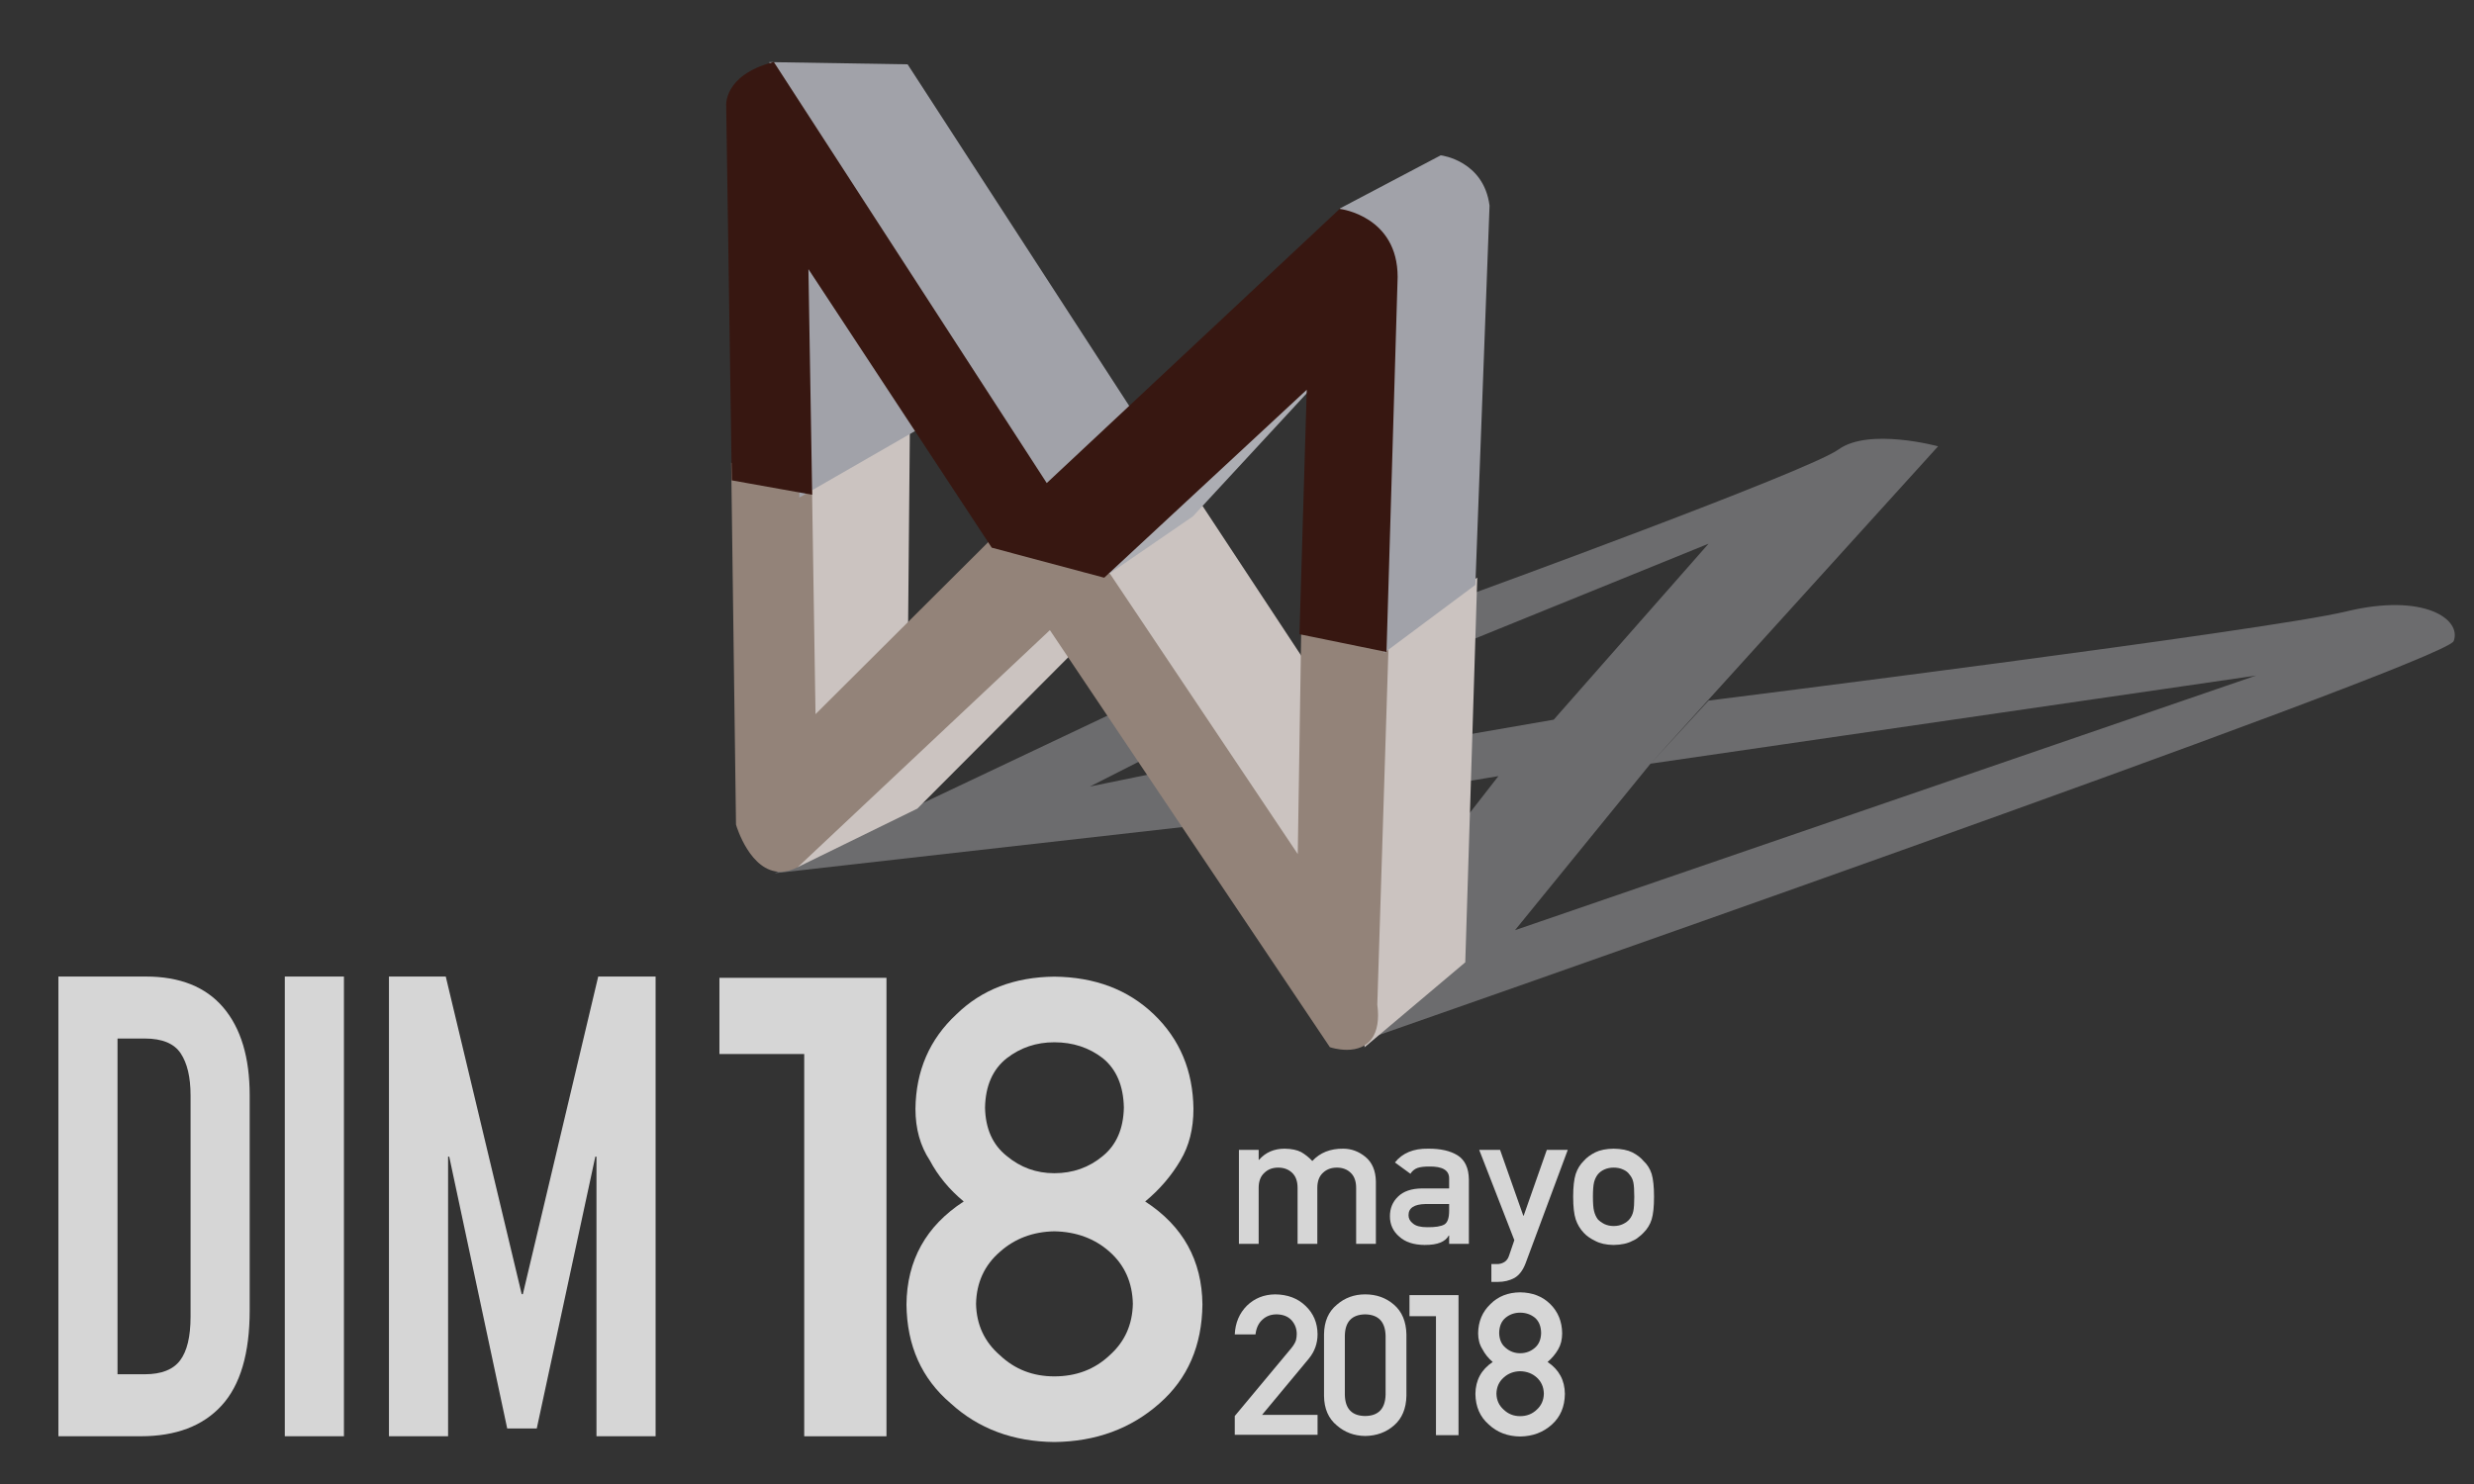 <?xml version="1.0" encoding="UTF-8" standalone="no"?><!DOCTYPE svg PUBLIC "-//W3C//DTD SVG 1.1//EN" "http://www.w3.org/Graphics/SVG/1.1/DTD/svg11.dtd"><svg width="100%" height="100%" viewBox="0 0 240 144" version="1.1" xmlns="http://www.w3.org/2000/svg" xmlns:xlink="http://www.w3.org/1999/xlink" xml:space="preserve" xmlns:serif="http://www.serif.com/" style="fill-rule:evenodd;clip-rule:evenodd;stroke-linejoin:round;stroke-miterlimit:1.414;"><rect x="0" y="0" width="240" height="144" fill="#333333" stroke="none"/><g><path d="M75.16,84.731l40.305,-4.561l-2.778,-5.274l-6.956,1.424l5.562,-2.823l-2.786,-4.563l-33.347,15.797Z" style="fill:#d6d6db;fill-opacity:0.353;fill-rule:nonzero;"/><path d="M131.483,101.231c0,0 105.74,-36.889 106.545,-39.021c0.809,-2.133 -2.907,-4.698 -10.419,-2.88c-7.503,1.836 -61.862,8.65 -61.862,8.65l-5.635,6.124l58.737,-8.547l-71.881,24.703l13.144,-16.155l27.9,-30.797c0,0 -6.712,-1.835 -9.662,0.308c-2.96,2.128 -35.601,14.016 -35.601,14.016l-0.272,4.579l23.269,-9.454l-15.023,17.078l-8.786,1.521l-0.264,4.566l3.685,-0.61l-3.421,4.393l-0.264,12.386l-10.19,9.14Z" style="fill:#d6d6db;fill-opacity:0.353;fill-rule:nonzero;"/><path d="M133.919,63.087l9.183,-6.621l-1.147,36.799l-9.385,7.917l1.349,-38.095Z" style="fill:#cbc3c0;fill-rule:nonzero;"/><path d="M134.106,63.211l-1.323,37.517l8.983,-7.581l1.129,-36.284l-8.789,6.348Zm-1.737,38.414l0.014,-0.457l1.348,-38.202l0.085,-0.062l9.491,-6.856l-0.012,0.418l-1.151,36.913l-0.076,0.064l-9.699,8.182Z" style="fill:#cbc3c0;fill-rule:nonzero;"/><path d="M107.26,55.543l9.318,-6.57l10.06,15.269l-0.554,19.316l-18.824,-28.015Z" style="fill:#cbc3c0;fill-rule:nonzero;"/><path d="M78.579,47.61l9.497,-6.138l-0.18,19.46l-8.967,9.292l-0.35,-22.614Z" style="fill:#cbc3c0;fill-rule:nonzero;"/><path d="M78.776,47.74l0.338,21.998l8.592,-8.912l0.175,-18.968l-9.105,5.882Zm-0.027,22.973l-0.366,-23.237l9.888,-6.378l-0.18,19.926l-0.065,0.068l-9.277,9.621Z" style="fill:#cbc3c0;fill-rule:nonzero;"/><path d="M103.776,63.333l-1.632,-2.717l-24.829,23.321l11.606,-5.681l14.855,-14.923Z" style="fill:#cbc3c0;fill-rule:nonzero;"/><path d="M102.106,60.932l-23.623,22.189l10.332,-5.048l14.698,-14.766l-1.407,-2.375Zm-24.712,23.207l-0.201,-0.374l24.992,-23.479l1.848,3.087l-15.039,15.088l-11.6,5.678Z" style="fill:#cbc3c0;fill-rule:nonzero;"/><path d="M71.131,45.192l0.46,34.784c0,0 1.788,6.049 5.724,3.961l24.566,-23.103l27.239,40.577c0,0 5.022,1.676 4.304,-3.944l1.075,-34.552l-8.07,-2.296l-0.351,22.889l-18.818,-28.096l-10.582,-3.326l-17.747,17.688l-0.352,-22.271l-7.448,-2.311Z" style="fill:#938379;fill-rule:nonzero;"/><path d="M129.232,101.215c0.18,0.059 0.767,0.211 1.427,0.211c0.949,0 1.658,-0.302 2.098,-0.885c0.491,-0.651 0.651,-1.677 0.474,-3.046l1.07,-34.411l-7.685,-2.179l-0.356,23.239l-0.331,-0.497l-18.779,-28.037l-10.424,-3.284l-17.978,17.924l-0.356,-22.576l-7.066,-2.191l0.459,34.457c0.122,0.391 1.401,4.21 3.932,4.21c0.476,0 0.981,-0.133 1.498,-0.406l24.694,-23.228l27.323,40.699Zm1.427,0.655c-0.856,0 -1.565,-0.229 -1.594,-0.243l-0.061,-0.019l-0.037,-0.06l-27.118,-40.404l-24.451,22.995c-0.573,0.296 -1.143,0.458 -1.682,0.458c-2.926,0 -4.251,-4.357 -4.306,-4.546l-0.011,-0.069l-0.467,-35.084l7.839,2.441l0.004,0.162l0.338,21.797l17.513,-17.448l10.746,3.371l0.036,0.051l18.487,27.603l0.349,-22.53l8.454,2.392l-1.087,34.74c0.195,1.454 0,2.589 -0.561,3.351c-0.512,0.676 -1.337,1.042 -2.391,1.042" style="fill:#938379;fill-rule:nonzero;"/><path d="M74.996,6.245l12.95,0.214l21.81,33.619l-7.622,7.936l-27.138,-41.769Z" style="fill:#a1a2a9;fill-rule:nonzero;"/><path d="M75.383,6.482l26.779,41.205l7.338,-7.636l-21.649,-33.375l-12.468,-0.194Zm26.723,41.856l-0.125,-0.192l-27.374,-42.12l13.439,0.217l0.054,0.082l21.913,33.786l-0.125,0.131l-7.782,8.096Z" style="fill:#a1a2a9;fill-rule:nonzero;"/><path d="M130.061,20.427l9.724,-5.135c0,0 3.972,0.459 4.522,4.691l-1.371,36.651l-8.492,6.336l0.693,-38.612c0,0.001 -2.607,-4.082 -5.076,-3.931" style="fill:#a1a2a9;fill-rule:nonzero;"/><path d="M130.81,20.276c2.272,0.535 4.382,3.795 4.477,3.948l0.043,0.059l0,0.076l-0.687,38.194l8.102,-6.05l1.375,-36.524c-0.489,-3.728 -3.857,-4.381 -4.301,-4.458l-9.009,4.755Zm3.436,43.097l0,-0.407l0.694,-38.54c-0.327,-0.496 -2.687,-3.929 -4.867,-3.774l-0.094,-0.423l9.777,-5.154l0.048,0.004c0.044,0.002 4.132,0.525 4.695,4.874l-1.375,36.802l-8.878,6.618Z" style="fill:#a1a2a9;fill-rule:nonzero;"/><path d="M77.743,47.919l10.906,-6.269l0,-1.86l-10.587,-14.232l-0.319,22.361Z" style="fill:#a1a2a9;fill-rule:nonzero;"/><path d="M78.244,26.144l-0.31,21.42l10.515,-6.05l0,-1.643l-10.205,-13.727Zm-0.701,22.138l0.004,-0.363l0.326,-22.947l10.959,14.736l0,2.082l-11.289,6.492Z" style="fill:#a1a2a9;fill-rule:nonzero;"/><path d="M107.487,55.5l8.101,-5.554l11.53,-12.479l-19.631,18.033Z" style="fill:#acadb3;fill-rule:nonzero;"/><path d="M123.545,41.04l-13.734,12.617l5.681,-3.902l8.053,-8.715Zm-15.96,14.654l-0.213,-0.363l19.632,-18.033l0.251,0.335l-11.538,12.479l-8.132,5.582Z" style="fill:#acadb3;fill-rule:nonzero;"/><path d="M71.174,46.425l-0.536,-36.123c0,0 -0.271,-2.8 4.353,-4.043l26.519,40.941l28.503,-26.695c0,0 5.383,0.619 5.383,6.374l-1.079,36.118l-8.06,-1.643l0.709,-24.012l-19.886,18.469l-10.763,-2.867l-18.093,-27.501l0.369,22.297l-7.419,-1.315Z" style="fill:#371711;fill-rule:nonzero;"/><path d="M126.45,61.173l7.684,1.572l1.064,-35.88c0,-5.114 -4.481,-6.024 -5.124,-6.131l-28.598,26.778l-0.114,-0.185l-26.451,-40.815c-4.255,1.189 -4.089,3.662 -4.083,3.765l0.538,35.954l7.033,1.254l-0.384,-22.713l18.414,27.969l10.6,2.835l20.145,-18.711l-0.724,24.308Zm8.054,2.093l-8.444,-1.725l0.707,-23.721l-19.642,18.233l-0.09,-0.017l-10.828,-2.894l-0.045,-0.069l-17.738,-26.958l0.365,21.893l-7.801,-1.397l0,-0.187l-0.539,-36.117c-0.012,-0.106 -0.237,-2.986 4.496,-4.266l0.12,-0.032l26.479,40.864l28.413,-26.597l0.077,0.005c0.059,0.01 5.55,0.713 5.55,6.598l-1.08,36.387Z" style="fill:#371711;fill-rule:nonzero;"/></g><g><path d="M5.666,139.366l0,-44.607l8.491,0c3.299,0 5.801,1.002 7.507,3.007c1.705,2.005 2.558,4.845 2.558,8.52l0,20.863c0,4.177 -0.909,7.257 -2.727,9.241c-1.818,1.984 -4.433,2.976 -7.844,2.976l-7.985,0Zm5.735,-38.593l0,32.578l2.643,0c1.612,0 2.756,-0.449 3.43,-1.347c0.675,-0.898 1.013,-2.307 1.013,-4.228l0,-21.49c0,-1.754 -0.319,-3.111 -0.956,-4.072c-0.638,-0.961 -1.8,-1.441 -3.487,-1.441l-2.643,0Z" style="fill:rgba(255,255,255,0.8);fill-rule:nonzero;"/><rect x="27.629" y="94.759" width="5.736" height="44.607" style="fill:rgba(255,255,255,0.8);"/><path d="M37.732,139.366l0,-44.607l5.511,0l7.366,30.819l0.112,0l7.311,-30.819l5.567,0l0,44.607l-5.736,0l0,-27.128l-0.113,0l-5.679,26.371l-2.868,0l-5.623,-26.371l-0.112,0l0,27.128l-5.736,0Z" style="fill:rgba(255,255,255,0.8);fill-rule:nonzero;"/></g><path d="M78.016,102.277l-8.225,0l0,-7.394l16.204,0l0,44.486l-7.979,0l0,-37.092Z" style="fill:rgba(255,255,255,0.8);fill-rule:nonzero;"/><path d="M139.302,127.717l-2.57,0l0,-2.045l4.757,0l0,13.59l-2.187,0l0,-11.545Z" style="fill:rgba(255,255,255,0.8);fill-rule:nonzero;"/><g><path d="M120.187,111.576l1.915,0l0,0.967l0.037,0c0.629,-0.721 1.457,-1.081 2.483,-1.081c0.66,0.011 1.191,0.12 1.594,0.325c0.397,0.228 0.761,0.519 1.091,0.87c0.745,-0.809 1.744,-1.207 2.996,-1.195c0.788,0 1.509,0.266 2.162,0.8c0.648,0.539 0.984,1.33 1.008,2.373l0,6.064l-1.915,0l0,-5.432c0,-0.638 -0.174,-1.125 -0.522,-1.459c-0.348,-0.339 -0.797,-0.509 -1.347,-0.509c-0.55,0 -1.002,0.17 -1.356,0.509c-0.36,0.334 -0.541,0.821 -0.541,1.459l0,5.432l-1.915,0l0,-5.432c0,-0.638 -0.174,-1.125 -0.522,-1.459c-0.354,-0.339 -0.806,-0.509 -1.356,-0.509c-0.55,0 -0.999,0.17 -1.347,0.509c-0.367,0.334 -0.55,0.821 -0.55,1.459l0,5.432l-1.915,0l0,-9.123Z" style="fill:rgba(255,255,255,0.8);fill-rule:nonzero;"/><path d="M140.58,119.89l-0.036,0c-0.177,0.311 -0.452,0.54 -0.825,0.686c-0.366,0.152 -0.873,0.229 -1.521,0.229c-1.063,-0.012 -1.881,-0.282 -2.456,-0.809c-0.604,-0.516 -0.907,-1.175 -0.907,-1.978c0,-0.767 0.263,-1.403 0.788,-1.907c0.526,-0.515 1.295,-0.779 2.309,-0.791l2.648,0l0,-0.958c0.013,-0.803 -0.638,-1.192 -1.951,-1.169c-0.477,0 -0.852,0.047 -1.127,0.141c-0.287,0.111 -0.514,0.299 -0.678,0.562l-1.503,-1.098c0.727,-0.914 1.799,-1.36 3.216,-1.336c1.197,-0.012 2.153,0.205 2.868,0.65c0.715,0.457 1.078,1.242 1.09,2.356l0,6.231l-1.915,0l0,-0.809Zm0,-3.058l-2.29,0c-1.112,0.023 -1.662,0.39 -1.65,1.099c0,0.31 0.144,0.574 0.431,0.791c0.275,0.24 0.73,0.36 1.365,0.36c0.8,0.012 1.366,-0.079 1.695,-0.273c0.3,-0.193 0.449,-0.632 0.449,-1.318l0,-0.659Z" style="fill:rgba(255,255,255,0.8);fill-rule:nonzero;"/><path d="M143.494,111.576l2.025,0l2.254,6.39l0.037,0l2.245,-6.39l2.034,0l-1.533,4.121l-2.563,6.892c-0.262,0.685 -0.626,1.16 -1.09,1.424c-0.47,0.252 -1.002,0.377 -1.594,0.377l-0.633,0l0,-1.731l0.559,0c0.251,0 0.483,-0.064 0.697,-0.193c0.213,-0.135 0.363,-0.334 0.449,-0.598l0.522,-1.529l-3.409,-8.763Z" style="fill:rgba(255,255,255,0.8);fill-rule:nonzero;"/><path d="M152.611,116.129c0,-0.961 0.083,-1.699 0.248,-2.215c0.171,-0.504 0.434,-0.929 0.788,-1.274c0.263,-0.305 0.629,-0.578 1.099,-0.818c0.465,-0.228 1.06,-0.349 1.787,-0.36c0.752,0.011 1.359,0.132 1.824,0.36c0.458,0.24 0.812,0.513 1.063,0.818c0.378,0.345 0.647,0.77 0.806,1.274c0.153,0.516 0.229,1.254 0.229,2.215c0,0.961 -0.076,1.693 -0.229,2.197c-0.159,0.504 -0.428,0.94 -0.806,1.31c-0.123,0.134 -0.272,0.266 -0.449,0.395c-0.159,0.147 -0.364,0.273 -0.614,0.378c-0.465,0.252 -1.072,0.384 -1.824,0.396c-0.727,-0.012 -1.322,-0.144 -1.787,-0.396c-0.47,-0.228 -0.836,-0.486 -1.099,-0.773c-0.354,-0.37 -0.617,-0.806 -0.788,-1.31c-0.165,-0.504 -0.248,-1.236 -0.248,-2.197Zm5.929,0.017c0,-0.65 -0.031,-1.125 -0.092,-1.423c-0.061,-0.288 -0.186,-0.54 -0.375,-0.756c-0.141,-0.205 -0.349,-0.367 -0.623,-0.484c-0.263,-0.123 -0.569,-0.184 -0.917,-0.184c-0.323,0 -0.623,0.061 -0.898,0.184c-0.262,0.117 -0.476,0.279 -0.641,0.484c-0.165,0.216 -0.284,0.468 -0.357,0.756c-0.074,0.298 -0.11,0.767 -0.11,1.406c0,0.633 0.036,1.095 0.11,1.388c0.073,0.299 0.192,0.563 0.357,0.791c0.165,0.176 0.379,0.332 0.641,0.466c0.275,0.129 0.575,0.194 0.898,0.194c0.348,0 0.654,-0.065 0.917,-0.194c0.274,-0.134 0.482,-0.29 0.623,-0.466c0.189,-0.228 0.314,-0.492 0.375,-0.791c0.061,-0.293 0.092,-0.75 0.092,-1.371Z" style="fill:rgba(255,255,255,0.8);fill-rule:nonzero;"/></g><g><path d="M119.784,137.402l5.5,-6.601c0.213,-0.266 0.358,-0.513 0.435,-0.742c0.052,-0.216 0.077,-0.42 0.077,-0.611c0,-0.507 -0.164,-0.949 -0.493,-1.326c-0.341,-0.377 -0.824,-0.572 -1.449,-0.584c-0.555,0 -1.015,0.17 -1.383,0.51c-0.38,0.34 -0.605,0.819 -0.676,1.437l-2.011,0c0.052,-1.125 0.445,-2.055 1.18,-2.791c0.741,-0.717 1.652,-1.082 2.735,-1.094c1.211,0.012 2.194,0.383 2.948,1.113c0.767,0.723 1.157,1.641 1.169,2.753c0,0.89 -0.283,1.681 -0.85,2.373l-4.533,5.452l5.383,0l0,1.937l-8.032,0l0,-1.826Z" style="fill:rgba(255,255,255,0.8);fill-rule:nonzero;"/><path d="M134.415,129.605c-0.039,-1.353 -0.699,-2.043 -1.982,-2.067c-1.288,0.024 -1.946,0.714 -1.971,2.067l0,5.73c0.025,1.366 0.683,2.055 1.971,2.067c1.283,-0.012 1.943,-0.701 1.982,-2.067l0,-5.73Zm-5.973,-0.12c0.012,-1.249 0.428,-2.21 1.246,-2.884c0.767,-0.667 1.682,-1.001 2.745,-1.001c1.096,0 2.027,0.334 2.794,1.001c0.779,0.674 1.182,1.635 1.208,2.884l0,5.961c-0.026,1.242 -0.429,2.2 -1.208,2.874c-0.767,0.667 -1.698,1.007 -2.794,1.02c-1.063,-0.013 -1.978,-0.353 -2.745,-1.02c-0.818,-0.674 -1.234,-1.632 -1.246,-2.874l0,-5.961Z" style="fill:rgba(255,255,255,0.8);fill-rule:nonzero;"/></g><path d="M145.432,129.338c0.013,0.636 0.225,1.12 0.635,1.454c0.403,0.346 0.868,0.519 1.396,0.519c0.546,0 1.022,-0.173 1.425,-0.519c0.397,-0.334 0.602,-0.818 0.615,-1.454c-0.013,-0.654 -0.218,-1.148 -0.615,-1.482c-0.403,-0.321 -0.879,-0.481 -1.425,-0.481c-0.528,0 -0.993,0.16 -1.396,0.481c-0.41,0.334 -0.622,0.828 -0.635,1.482Zm-2.304,5.918c0.013,-1.328 0.573,-2.36 1.679,-3.096c-0.423,-0.359 -0.755,-0.771 -0.996,-1.236c-0.279,-0.435 -0.419,-0.95 -0.419,-1.548c0.013,-1.145 0.413,-2.092 1.2,-2.841c0.742,-0.743 1.699,-1.12 2.871,-1.133c1.191,0.013 2.164,0.39 2.919,1.133c0.761,0.749 1.148,1.696 1.161,2.841c0,0.598 -0.126,1.113 -0.38,1.548c-0.267,0.465 -0.612,0.877 -1.035,1.236c1.106,0.736 1.666,1.768 1.679,3.096c-0.013,1.239 -0.433,2.23 -1.259,2.973c-0.84,0.761 -1.868,1.148 -3.085,1.161c-1.211,-0.013 -2.223,-0.4 -3.037,-1.161c-0.852,-0.743 -1.285,-1.734 -1.298,-2.973Zm2.04,-0.019c0.013,0.629 0.248,1.145 0.703,1.548c0.436,0.421 0.967,0.632 1.592,0.632c0.644,0 1.184,-0.211 1.62,-0.632c0.443,-0.403 0.671,-0.919 0.684,-1.548c-0.013,-0.642 -0.241,-1.164 -0.684,-1.567c-0.436,-0.396 -0.976,-0.601 -1.62,-0.613c-0.625,0.012 -1.156,0.217 -1.592,0.613c-0.455,0.403 -0.69,0.925 -0.703,1.567Z" style="fill:rgba(255,255,255,0.8);fill-rule:nonzero;"/><path d="M95.557,107.475c0.043,2.051 0.743,3.616 2.1,4.692c1.335,1.117 2.874,1.676 4.618,1.676c1.809,0 3.381,-0.559 4.716,-1.676c1.313,-1.076 1.991,-2.641 2.034,-4.692c-0.043,-2.113 -0.721,-3.708 -2.034,-4.784c-1.335,-1.036 -2.907,-1.554 -4.716,-1.554c-1.744,0 -3.283,0.518 -4.618,1.554c-1.357,1.076 -2.057,2.671 -2.1,4.784Zm-7.622,19.105c0.043,-4.286 1.895,-7.618 5.555,-9.995c-1.399,-1.158 -2.497,-2.488 -3.294,-3.991c-0.926,-1.402 -1.389,-3.068 -1.389,-4.997c0.043,-3.698 1.368,-6.755 3.973,-9.172c2.454,-2.397 5.62,-3.616 9.495,-3.656c3.94,0.04 7.159,1.259 9.657,3.656c2.519,2.417 3.8,5.474 3.843,9.172c0,1.929 -0.42,3.595 -1.259,4.997c-0.883,1.503 -2.024,2.833 -3.424,3.991c3.661,2.377 5.512,5.709 5.555,9.995c-0.043,4.001 -1.431,7.201 -4.166,9.598c-2.778,2.458 -6.179,3.707 -10.206,3.748c-4.005,-0.041 -7.353,-1.29 -10.044,-3.748c-2.821,-2.397 -4.253,-5.597 -4.296,-9.598Zm6.75,-0.061c0.043,2.031 0.819,3.697 2.326,4.997c1.442,1.361 3.197,2.041 5.264,2.041c2.132,0 3.919,-0.68 5.361,-2.041c1.465,-1.3 2.218,-2.966 2.261,-4.997c-0.043,-2.072 -0.796,-3.758 -2.261,-5.058c-1.442,-1.28 -3.229,-1.94 -5.361,-1.981c-2.067,0.041 -3.822,0.701 -5.264,1.981c-1.507,1.3 -2.283,2.986 -2.326,5.058Z" style="fill:rgba(255,255,255,0.8);fill-rule:nonzero;"/></svg>